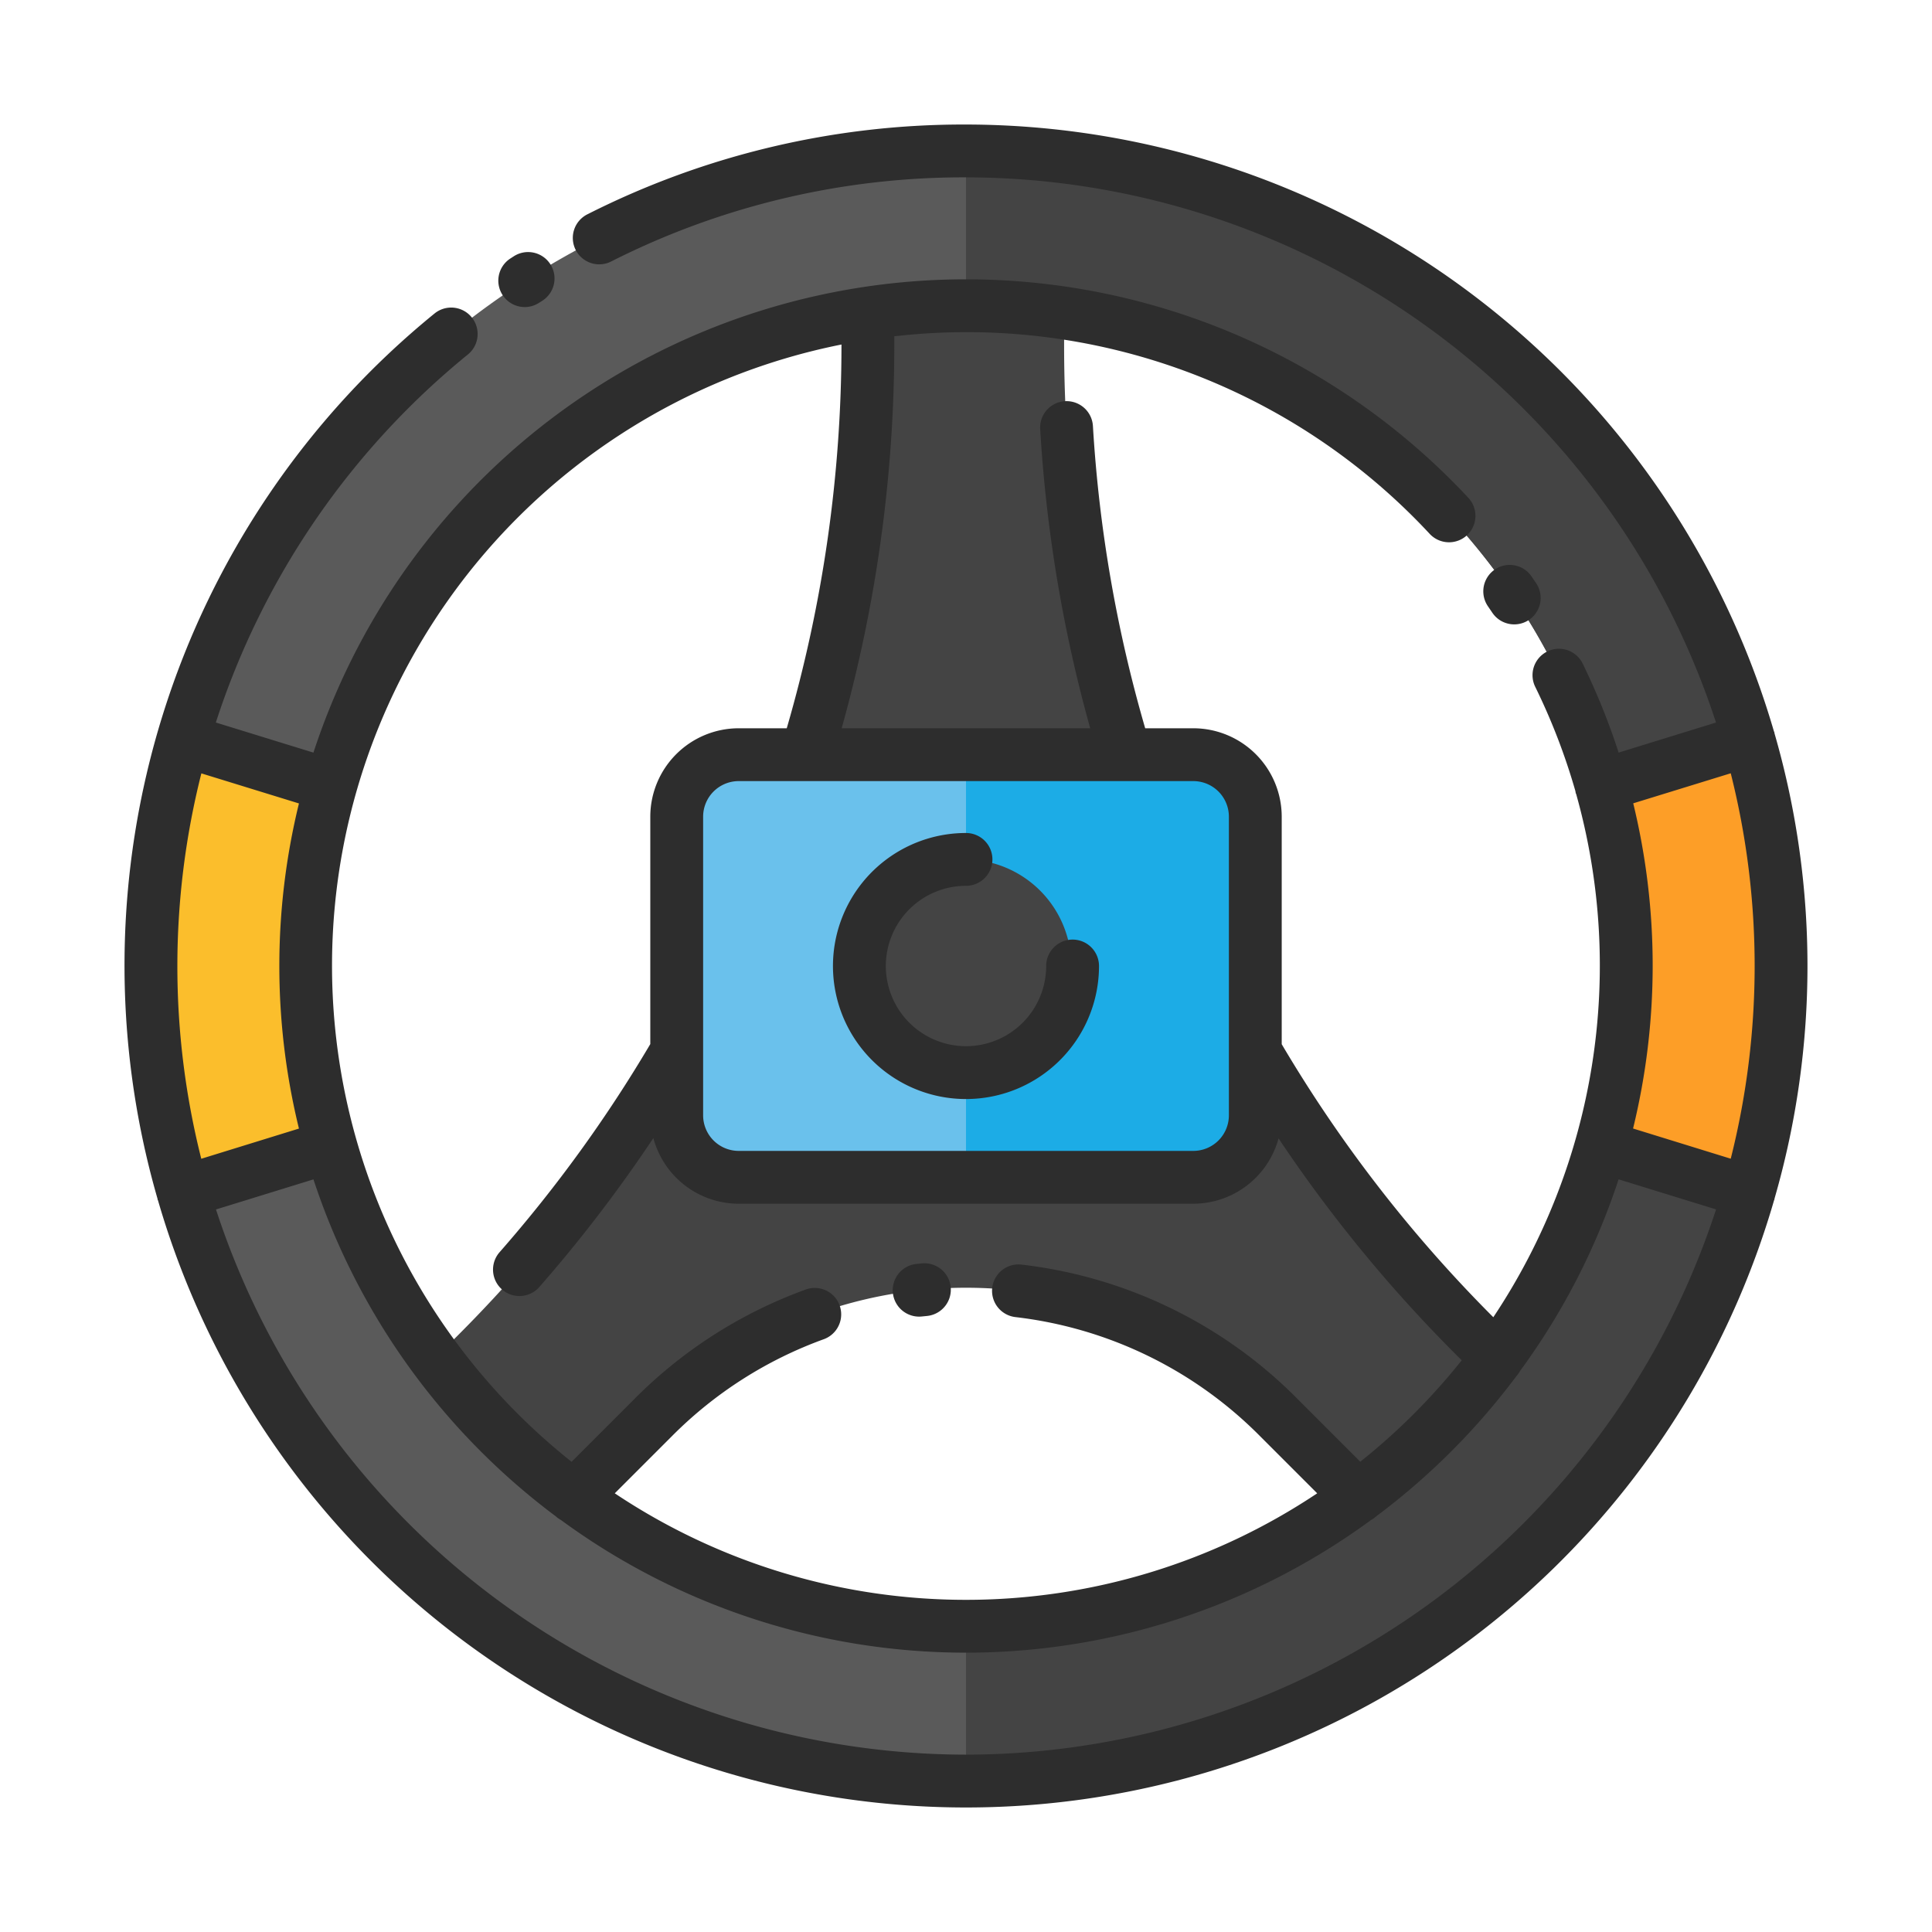 <svg id="Layer_1" data-name="Layer 1" xmlns="http://www.w3.org/2000/svg" viewBox="0 0 128 128"><title>STEERING WHEEL</title><path d="M64,10a54,54,0,1,0,54,54A54,54,0,0,0,64,10Zm0,97.743A43.743,43.743,0,1,1,107.743,64,43.743,43.743,0,0,1,64,107.743Z" style="fill:#5a5a5a"/><path d="M64,10V20.256a43.743,43.743,0,0,1,0,87.487V118A54,54,0,0,0,64,10Z" style="fill:#444"/><path d="M99.183,89.99l-1.5-1.5A92.817,92.817,0,0,1,70.5,22.861V20.74a43.937,43.937,0,0,0-13,0v2.121A92.817,92.817,0,0,1,30.314,88.493l-1.5,1.5a43.992,43.992,0,0,0,9.192,9.192L43.3,93.889a29.269,29.269,0,0,1,41.393,0l5.294,5.294A43.992,43.992,0,0,0,99.183,89.99Z" style="fill:#444"/><rect x="44.833" y="50" width="38.333" height="28" rx="4.105" ry="4.105" style="fill:#6ac1ec"/><circle cx="64" cy="64" r="7.062" style="fill:#444"/><path d="M115.88,49.026l-9.8,3.025a43.686,43.686,0,0,1,0,23.9l9.8,3.025a53.944,53.944,0,0,0,0-29.948Z" style="fill:#fd9e27"/><path d="M12.12,78.974l9.8-3.025a43.686,43.686,0,0,1,0-23.9l-9.8-3.025a53.944,53.944,0,0,0,0,29.948Z" style="fill:#fbbe2c"/><path d="M79.061,50H64V78H79.061a4.105,4.105,0,0,0,4.105-4.105V54.105A4.105,4.105,0,0,0,79.061,50Z" style="fill:#1cace6"/><path d="M64,56.938V71.063a7.063,7.063,0,0,0,0-14.125Z" style="fill:#444"/><path d="M60.891,87.23a1.715,1.715,0,0,0,.186-.01l.362-.036a1.75,1.75,0,0,0-.315-3.485l-.415.041a1.75,1.75,0,0,0,.182,3.49Z" style="fill:#2d2d2d"/><path d="M71.062,62.25A1.75,1.75,0,0,0,69.312,64,5.312,5.312,0,1,1,64,58.688a1.75,1.75,0,0,0,0-3.5A8.813,8.813,0,1,0,72.812,64,1.75,1.75,0,0,0,71.062,62.25Z" style="fill:#2d2d2d"/><path d="M34.762,20.344a1.744,1.744,0,0,0,.949-.281l.2-.126a1.75,1.75,0,1,0-1.892-2.944l-.205.132a1.75,1.75,0,0,0,.952,3.219Z" style="fill:#2d2d2d"/><path d="M100.324,41.367a1.75,1.75,0,0,0,1.45-2.727l-.321-.471a1.75,1.75,0,0,0-2.877,1.993l.294.432A1.748,1.748,0,0,0,100.324,41.367Z" style="fill:#2d2d2d"/><path d="M117.572,79.391a55.473,55.473,0,0,0,0-30.781c-.008-.033-.01-.067-.02-.1s-.018-.04-.026-.061A55.838,55.838,0,0,0,64,8.25a55.169,55.169,0,0,0-25.06,5.937,1.75,1.75,0,1,0,1.575,3.125A51.707,51.707,0,0,1,64,11.75a52.335,52.335,0,0,1,49.69,36.12l-6.451,1.991a45.429,45.429,0,0,0-2.384-5.9,1.75,1.75,0,0,0-3.142,1.543,41.766,41.766,0,0,1,2.659,6.9c.011.055.016.109.033.164,0,.016.016.027.021.042a41.979,41.979,0,0,1-5.49,34.66l-.013-.013A91.093,91.093,0,0,1,84.917,69.181V54.105a5.862,5.862,0,0,0-5.855-5.855h-3.19a91.136,91.136,0,0,1-3.463-20.026,1.75,1.75,0,0,0-3.494.206,94.639,94.639,0,0,0,3.314,19.82H55.763A94.465,94.465,0,0,0,59.25,22.861v-.579A41.875,41.875,0,0,1,94.722,35.371a1.75,1.75,0,0,0,2.56-2.387A45.487,45.487,0,0,0,20.766,49.863L14.3,47.869a52.13,52.13,0,0,1,16.7-24.385,1.75,1.75,0,0,0-2.212-2.713A55.69,55.69,0,0,0,10.428,79.39c.008.033.01.067.02.1,0,.014.015.025.02.039a55.736,55.736,0,0,0,107.066,0c0-.014.015-.024.019-.039C117.562,79.457,117.564,79.424,117.572,79.391Zm-2.906-28.159a52.241,52.241,0,0,1,0,25.535l-6.471-2a45.5,45.5,0,0,0,.011-21.545ZM81.417,54.105V73.895a2.358,2.358,0,0,1-2.355,2.355H48.939a2.358,2.358,0,0,1-2.355-2.355V54.105a2.358,2.358,0,0,1,2.355-2.355H79.061A2.358,2.358,0,0,1,81.417,54.105ZM55.75,22.825v.037A90.974,90.974,0,0,1,52.124,48.25H48.939a5.862,5.862,0,0,0-5.855,5.855V69.173A91.2,91.2,0,0,1,33.1,82.96a1.75,1.75,0,1,0,2.629,2.311A94.661,94.661,0,0,0,43.287,75.4a5.861,5.861,0,0,0,5.652,4.35H79.061a5.861,5.861,0,0,0,5.646-4.328A94.592,94.592,0,0,0,96.448,89.73l.394.394a42.346,42.346,0,0,1-6.718,6.718l-4.191-4.191a30.7,30.7,0,0,0-18.25-8.867,1.75,1.75,0,0,0-.413,3.476,27.237,27.237,0,0,1,16.188,7.866l3.81,3.81a41.889,41.889,0,0,1-46.538,0l3.81-3.81a27.275,27.275,0,0,1,10.04-6.4,1.75,1.75,0,0,0-1.2-3.29,30.75,30.75,0,0,0-11.319,7.22l-4.191,4.191A41.966,41.966,0,0,1,55.75,22.825ZM19.806,53.23a45.293,45.293,0,0,0,0,21.541l-6.471,2a52.138,52.138,0,0,1,.006-25.533ZM64,116.25A52.335,52.335,0,0,1,14.31,80.13l6.457-1.993a45.675,45.675,0,0,0,16.064,22.33,1.732,1.732,0,0,0,.34.242,45.364,45.364,0,0,0,53.659,0,1.732,1.732,0,0,0,.34-.242,45.885,45.885,0,0,0,9.3-9.3,1.731,1.731,0,0,0,.242-.341,45.389,45.389,0,0,0,6.524-12.692l6.457,1.992A52.335,52.335,0,0,1,64,116.25Z" style="fill:#2d2d2d"/></svg>